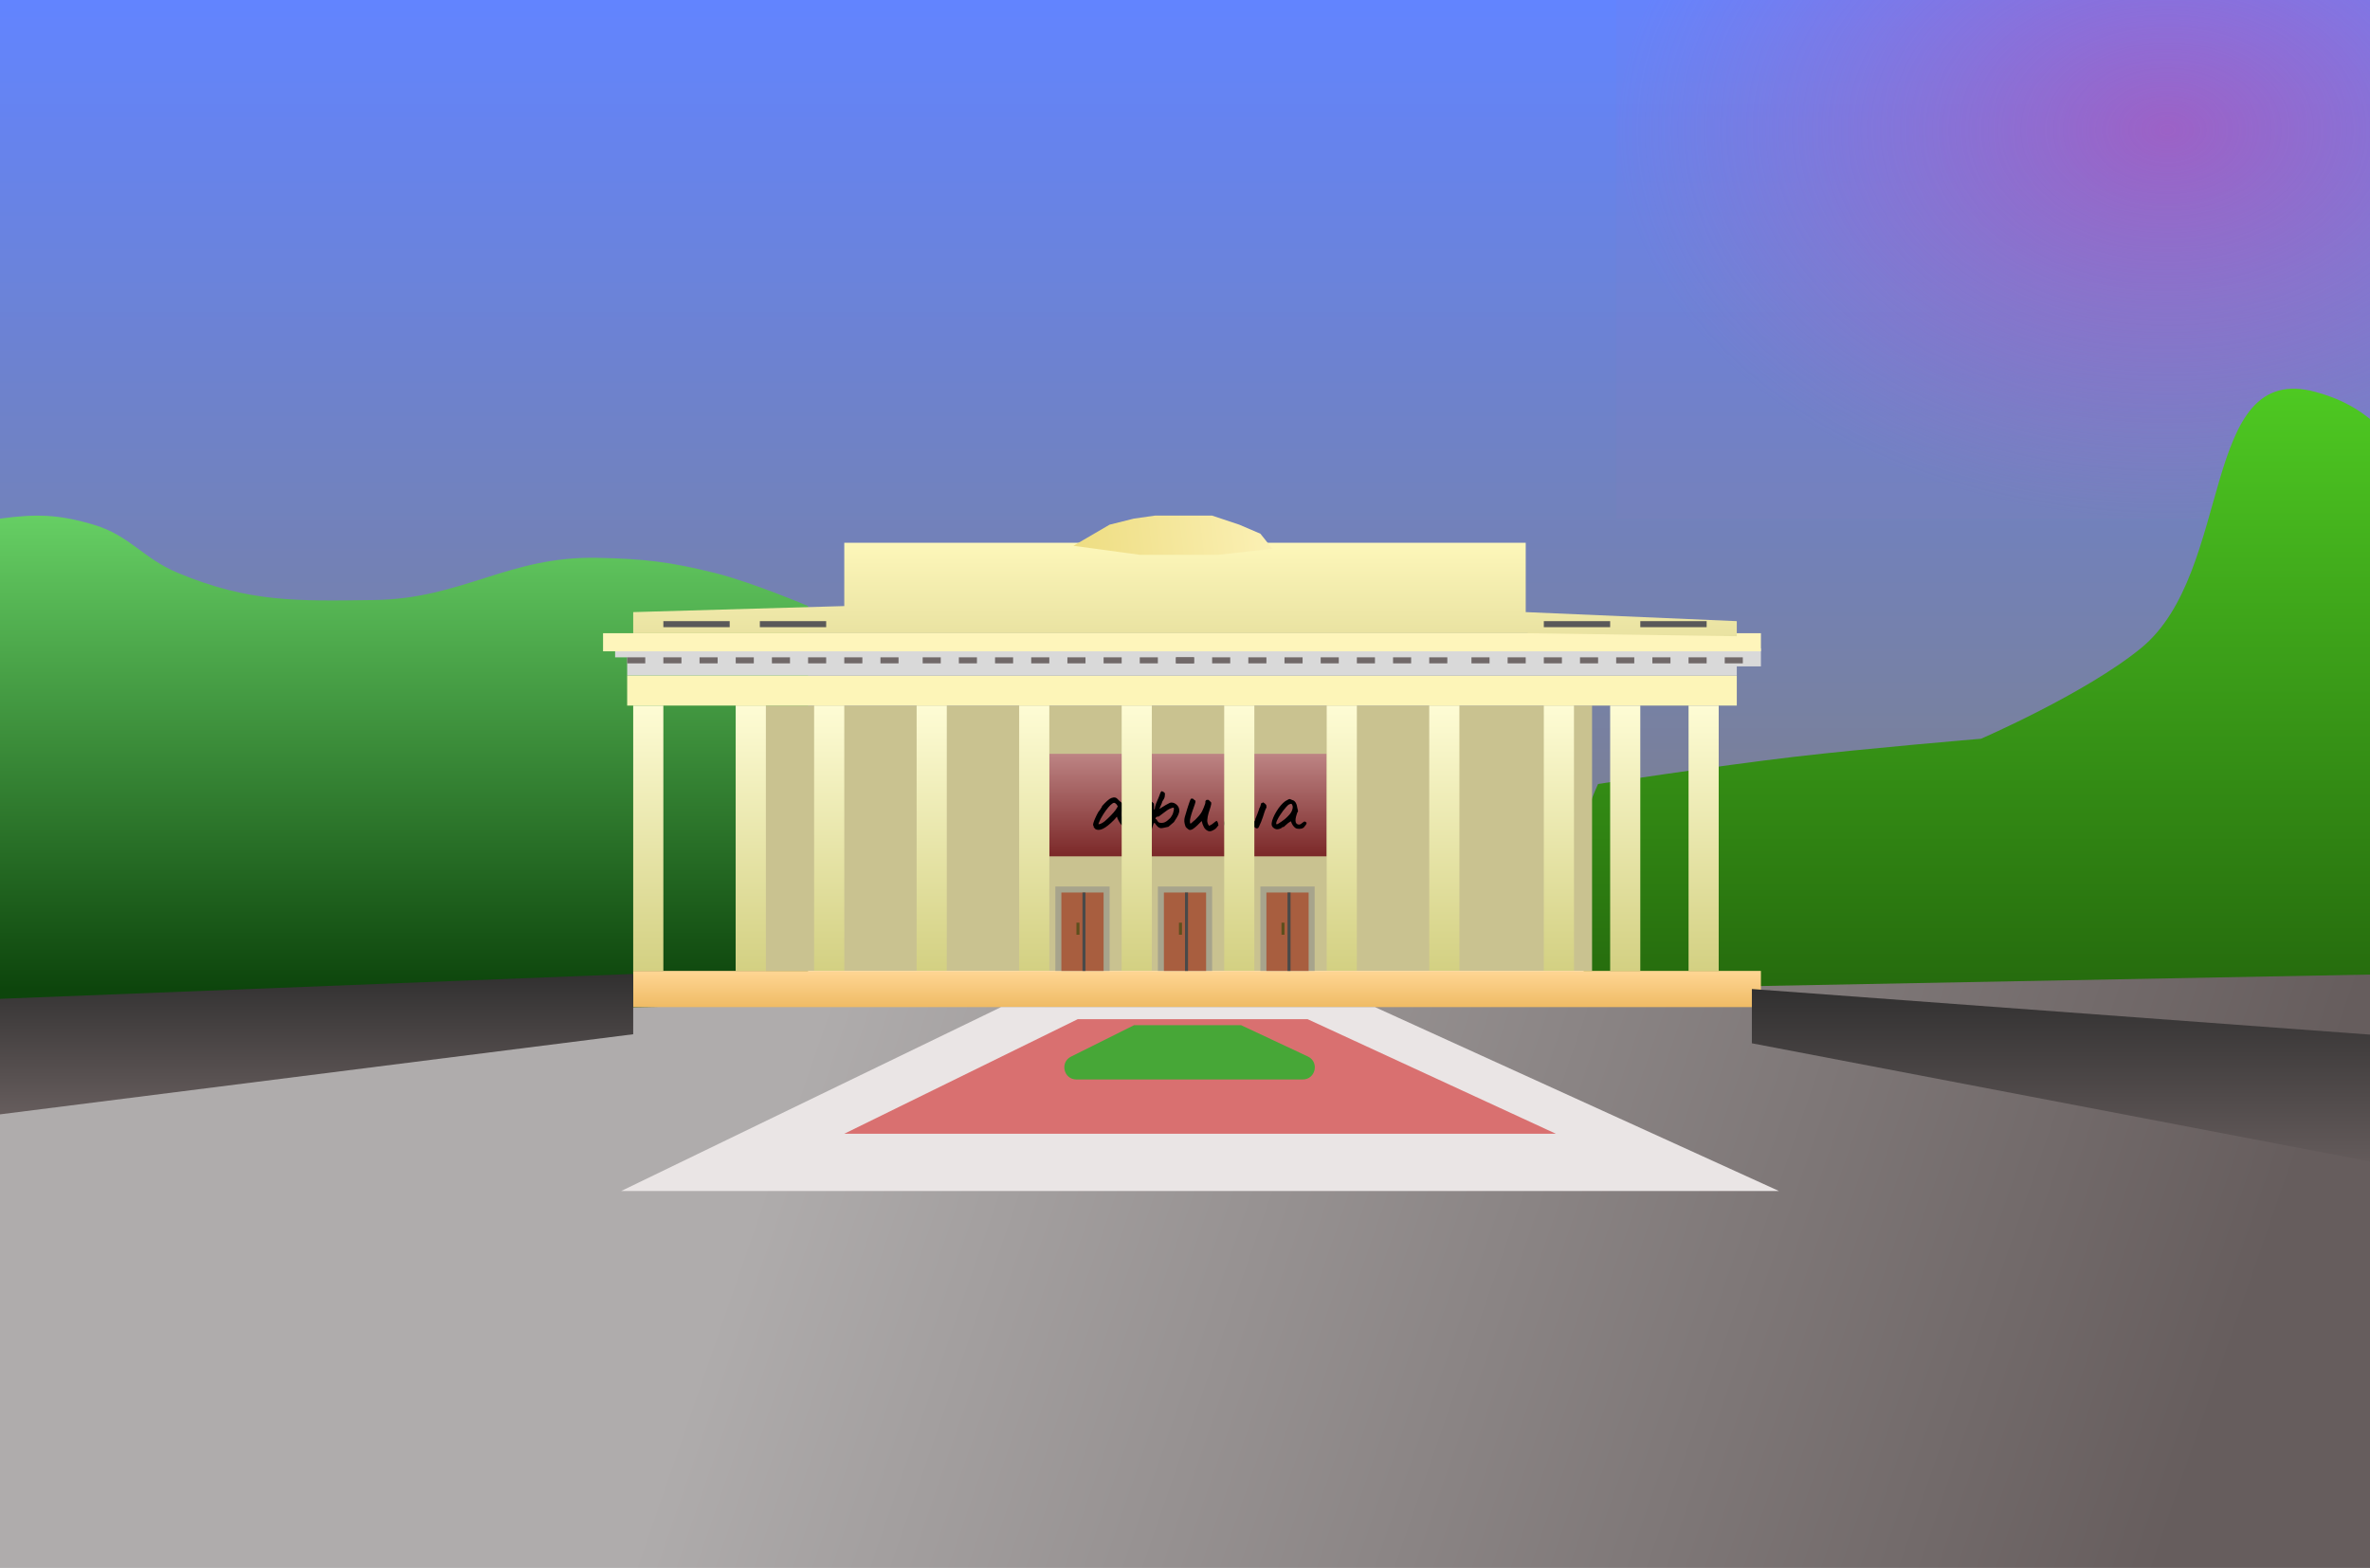 <svg width="393" height="260" viewBox="0 0 393 260" fill="none" xmlns="http://www.w3.org/2000/svg">
<rect x="0" y="0" width="393" height="260" fill="#333333" stroke="none"/>
<g clip-path="url(#clip0_45_864)">
<path d="M393 0H0V260H393V0Z" fill="white"/>
<rect width="393" height="138" fill="url(#paint0_linear_45_864)"/>
<rect x="268" y="-43" width="183" height="129" fill="url(#paint1_radial_45_864)"/>
<path d="M6.67572e-06 86C6.011 85.188 9.683 85.28 15.5 87C21.539 88.785 23.686 92.582 29.5 95C41.331 99.92 49.188 99.672 62 99.5C76.704 99.302 84.297 92.206 99 92.5C106.676 92.654 111.049 93.147 118.5 95C124.733 96.55 134 100.5 134 100.5V164L67 173H26.5L-2.5 166.5C-2.5 166.5 -30.187 90.076 6.67572e-06 86Z" fill="url(#paint2_linear_45_864)"/>
<path d="M265 130C265 130 284.774 126.989 297.5 125.5C309.58 124.086 328.5 122.5 328.5 122.5C328.5 122.5 345.783 115.014 355 107.5C370.573 94.803 364.622 59.689 384 65C390.896 66.89 394.272 70.136 399 75.5C413.096 91.49 396 130 396 130L403.5 183C403.5 183 379.511 186.82 364 187.5C338.774 188.605 322.723 192.912 299.5 183C287.047 177.685 273.59 175.466 265 165C260.283 159.253 262.018 154.865 261 147.5C260.04 140.556 265 130 265 130Z" fill="url(#paint3_linear_45_864)"/>
<path d="M0 169L425 161V280H0V169Z" fill="url(#paint4_linear_45_864)"/>
<rect x="122" y="117" width="142" height="44" fill="#C9C290"/>
<rect x="174" y="125" width="46" height="17" fill="url(#paint5_linear_45_864)"/>
<path d="M181.605 137.46C181.565 137.38 181.515 137.32 181.455 137.28C181.395 137.23 181.365 137.185 181.365 137.145C181.365 137.105 181.36 137.065 181.35 137.025C181.35 136.975 181.33 136.93 181.29 136.89C181.24 136.83 181.245 136.695 181.305 136.485C181.365 136.265 181.465 136 181.605 135.69C181.745 135.37 181.91 135.035 182.1 134.685C182.18 134.605 182.26 134.5 182.34 134.37C182.42 134.24 182.48 134.155 182.52 134.115C182.52 134.075 182.535 134.04 182.565 134.01C182.595 133.97 182.63 133.95 182.67 133.95V133.86C182.67 133.81 182.715 133.725 182.805 133.605C182.905 133.485 183.025 133.355 183.165 133.215C183.305 133.065 183.45 132.925 183.6 132.795C183.75 132.655 183.875 132.555 183.975 132.495C184.185 132.355 184.4 132.27 184.62 132.24C184.85 132.21 185.045 132.26 185.205 132.39C185.235 132.42 185.285 132.47 185.355 132.54C185.425 132.61 185.505 132.69 185.595 132.78C185.695 132.86 185.795 132.945 185.895 133.035L186.45 133.53L186.18 134.28C186.05 134.68 186.015 135.03 186.075 135.33C186.145 135.63 186.245 135.89 186.375 136.11C186.425 136.22 186.525 136.325 186.675 136.425C186.835 136.525 186.985 136.585 187.125 136.605C187.205 136.615 187.28 136.645 187.35 136.695C187.42 136.745 187.455 136.825 187.455 136.935C187.455 137.035 187.435 137.115 187.395 137.175C187.355 137.235 187.285 137.275 187.185 137.295C186.855 137.335 186.545 137.255 186.255 137.055C185.975 136.855 185.715 136.525 185.475 136.065C185.435 136.005 185.38 135.895 185.31 135.735C185.25 135.565 185.215 135.455 185.205 135.405C185.165 135.455 185.09 135.55 184.98 135.69C184.87 135.82 184.785 135.915 184.725 135.975C184.015 136.695 183.4 137.18 182.88 137.43C182.37 137.67 181.945 137.68 181.605 137.46ZM182.145 136.62C182.145 136.69 182.25 136.69 182.46 136.62C182.68 136.54 182.915 136.4 183.165 136.2C183.505 135.91 183.845 135.59 184.185 135.24C184.535 134.89 184.815 134.565 185.025 134.265L185.355 133.725C185.255 133.495 185.145 133.34 185.025 133.26C184.915 133.17 184.82 133.125 184.74 133.125C184.61 133.125 184.415 133.245 184.155 133.485C183.905 133.725 183.635 134.045 183.345 134.445C183.055 134.845 182.78 135.285 182.52 135.765C182.42 135.965 182.33 136.16 182.25 136.35C182.18 136.53 182.145 136.62 182.145 136.62ZM195.428 133.845C195.558 134.135 195.588 134.425 195.518 134.715C195.448 134.995 195.328 135.27 195.158 135.54C194.998 135.81 194.833 136.07 194.663 136.32L193.748 137.1C193.448 137.16 193.193 137.215 192.983 137.265C192.783 137.315 192.608 137.335 192.458 137.325C192.308 137.305 192.153 137.23 191.993 137.1C191.843 136.97 191.668 136.755 191.468 136.455L191.333 136.5C191.293 136.58 191.258 136.665 191.228 136.755C191.198 136.845 191.168 136.935 191.138 137.025C191.148 136.995 191.133 137.045 191.093 137.175C191.053 137.295 190.998 137.46 190.928 137.67C190.858 137.88 190.783 138.095 190.703 138.315C190.633 138.545 190.573 138.74 190.523 138.9C190.473 139.06 190.443 139.15 190.433 139.17C190.363 139.37 190.303 139.55 190.253 139.71C190.203 139.87 190.158 140.045 190.118 140.235C190.088 140.435 190.043 140.695 189.983 141.015C189.973 141.145 189.958 141.245 189.938 141.315C189.918 141.395 189.883 141.47 189.833 141.54C189.783 141.54 189.733 141.54 189.683 141.54C189.633 141.55 189.578 141.55 189.518 141.54C189.288 141.52 189.143 141.405 189.083 141.195C189.033 140.985 189.068 140.805 189.188 140.655C189.178 140.515 189.173 140.415 189.173 140.355C189.173 140.305 189.178 140.245 189.188 140.175C189.218 140.115 189.243 140.06 189.263 140.01C189.293 139.96 189.318 139.9 189.338 139.83C189.408 139.62 189.508 139.33 189.638 138.96C189.778 138.59 189.913 138.21 190.043 137.82C190.173 137.42 190.258 137.08 190.298 136.8L189.728 137.265C189.688 137.305 189.613 137.375 189.503 137.475C189.393 137.575 189.298 137.65 189.218 137.7C189.088 137.72 188.968 137.765 188.858 137.835C188.758 137.905 188.633 137.965 188.483 138.015C188.393 137.995 188.288 137.955 188.168 137.895C188.058 137.835 187.973 137.755 187.913 137.655C187.833 137.475 187.798 137.25 187.808 136.98C187.818 136.7 187.858 136.445 187.928 136.215C188.068 135.805 188.188 135.46 188.288 135.18C188.388 134.89 188.538 134.59 188.738 134.28C188.828 134.14 188.913 134.005 188.993 133.875C189.083 133.745 189.183 133.625 189.293 133.515C189.373 133.435 189.458 133.36 189.548 133.29C189.638 133.21 189.728 133.13 189.818 133.05C190.098 132.95 190.318 132.89 190.478 132.87C190.638 132.84 190.783 132.855 190.913 132.915C191.043 132.975 191.188 133.09 191.348 133.26C191.358 133.3 191.363 133.395 191.363 133.545C191.363 133.685 191.363 133.83 191.363 133.98C191.373 134.12 191.378 134.21 191.378 134.25C191.438 134.26 191.478 134.2 191.498 134.07C191.518 133.93 191.533 133.825 191.543 133.755C191.593 133.615 191.643 133.455 191.693 133.275C191.753 133.095 191.813 132.95 191.873 132.84C191.953 132.67 192.043 132.46 192.143 132.21C192.243 131.95 192.323 131.735 192.383 131.565C192.403 131.505 192.428 131.445 192.458 131.385C192.498 131.315 192.548 131.25 192.608 131.19C192.778 131.23 192.903 131.285 192.983 131.355C193.073 131.425 193.138 131.495 193.178 131.565C193.178 131.925 193.138 132.19 193.058 132.36C192.988 132.52 192.913 132.65 192.833 132.75C192.753 132.85 192.693 132.995 192.653 133.185C192.653 133.205 192.618 133.29 192.548 133.44C192.488 133.59 192.423 133.74 192.353 133.89C192.283 134.03 192.243 134.115 192.233 134.145L193.313 133.485C193.543 133.375 193.733 133.275 193.883 133.185C194.033 133.085 194.238 133.06 194.498 133.11C194.638 133.12 194.808 133.2 195.008 133.35C195.208 133.5 195.348 133.665 195.428 133.845ZM188.738 136.74C188.868 136.74 189.038 136.67 189.248 136.53C189.468 136.38 189.688 136.215 189.908 136.035C190.128 135.845 190.303 135.705 190.433 135.615C190.593 135.505 190.663 135.38 190.643 135.24C190.633 135.09 190.648 134.965 190.688 134.865C190.708 134.795 190.723 134.665 190.733 134.475C190.753 134.285 190.758 134.095 190.748 133.905C190.738 133.705 190.713 133.58 190.673 133.53C190.523 133.6 190.403 133.665 190.313 133.725C190.223 133.785 190.138 133.86 190.058 133.95C189.988 134.03 189.888 134.145 189.758 134.295C189.678 134.395 189.608 134.495 189.548 134.595C189.488 134.685 189.433 134.78 189.383 134.88C189.203 135.29 189.048 135.615 188.918 135.855C188.788 136.095 188.703 136.285 188.663 136.425C188.633 136.555 188.658 136.66 188.738 136.74ZM192.578 136.455C192.888 136.455 193.158 136.375 193.388 136.215C193.618 136.055 193.773 135.925 193.853 135.825C193.953 135.765 194.053 135.665 194.153 135.525C194.253 135.375 194.338 135.235 194.408 135.105C194.478 134.965 194.513 134.88 194.513 134.85C194.543 134.75 194.573 134.63 194.603 134.49C194.643 134.34 194.663 134.21 194.663 134.1C194.663 133.98 194.613 133.92 194.513 133.92C194.273 133.99 194.073 134.065 193.913 134.145C193.753 134.215 193.558 134.34 193.328 134.52L192.458 135.165C192.378 135.245 192.288 135.315 192.188 135.375C192.088 135.425 191.978 135.44 191.858 135.42C191.768 135.46 191.703 135.515 191.663 135.585C191.633 135.645 191.608 135.715 191.588 135.795C191.638 135.825 191.673 135.845 191.693 135.855C191.713 135.855 191.743 135.855 191.783 135.855C191.873 136.065 191.973 136.22 192.083 136.32C192.193 136.41 192.358 136.455 192.578 136.455ZM200.392 137.82C200.062 137.7 199.807 137.475 199.627 137.145C199.447 136.805 199.332 136.475 199.282 136.155C199.272 136.155 199.242 136.175 199.192 136.215C199.152 136.245 199.102 136.295 199.042 136.365C198.902 136.505 198.727 136.68 198.517 136.89C198.307 137.09 198.087 137.27 197.857 137.43C197.637 137.58 197.427 137.645 197.227 137.625C197.147 137.575 197.062 137.52 196.972 137.46C196.892 137.39 196.812 137.32 196.732 137.25C196.692 137.21 196.657 137.17 196.627 137.13C196.607 137.09 196.587 137.045 196.567 136.995C196.457 136.695 196.397 136.43 196.387 136.2C196.377 135.96 196.402 135.725 196.462 135.495C196.532 135.255 196.612 134.99 196.702 134.7C196.712 134.67 196.747 134.545 196.807 134.325C196.877 134.105 196.957 133.855 197.047 133.575C197.137 133.295 197.222 133.045 197.302 132.825C197.392 132.605 197.457 132.475 197.497 132.435C197.527 132.435 197.557 132.435 197.587 132.435C197.627 132.425 197.662 132.42 197.692 132.42C197.792 132.42 197.867 132.455 197.917 132.525C197.957 132.585 198.007 132.63 198.067 132.66C198.137 132.69 198.187 132.73 198.217 132.78C198.267 132.88 198.232 133.095 198.112 133.425C197.992 133.745 197.862 134.11 197.722 134.52C197.592 134.89 197.482 135.265 197.392 135.645C197.302 136.015 197.297 136.325 197.377 136.575C197.447 136.575 197.542 136.515 197.662 136.395C197.792 136.265 197.892 136.175 197.962 136.125C198.062 136.065 198.192 135.95 198.352 135.78C198.522 135.6 198.687 135.42 198.847 135.24C199.007 135.05 199.117 134.905 199.177 134.805C199.217 134.745 199.277 134.635 199.357 134.475C199.437 134.305 199.517 134.125 199.597 133.935C199.687 133.735 199.757 133.55 199.807 133.38C199.867 133.21 199.892 133.09 199.882 133.02C199.872 132.92 199.882 132.845 199.912 132.795C199.952 132.735 200.012 132.68 200.092 132.63C200.142 132.63 200.197 132.63 200.257 132.63C200.317 132.63 200.372 132.635 200.422 132.645C200.482 132.715 200.547 132.78 200.617 132.84C200.687 132.9 200.757 132.965 200.827 133.035C200.877 133.225 200.847 133.48 200.737 133.8C200.627 134.12 200.517 134.465 200.407 134.835C200.297 135.205 200.227 135.58 200.197 135.96C200.167 136.33 200.267 136.655 200.497 136.935C200.707 136.845 200.867 136.76 200.977 136.68C201.097 136.59 201.212 136.5 201.322 136.41C201.432 136.31 201.572 136.21 201.742 136.11C201.842 136.17 201.917 136.29 201.967 136.47C202.017 136.65 202.042 136.795 202.042 136.905C202.002 136.935 201.962 136.965 201.922 136.995C201.892 137.015 201.867 137.045 201.847 137.085C201.787 137.215 201.667 137.345 201.487 137.475C201.307 137.605 201.117 137.71 200.917 137.79C200.717 137.86 200.542 137.87 200.392 137.82ZM203.802 137.565C203.632 137.515 203.472 137.425 203.322 137.295C203.182 137.165 203.097 137.015 203.067 136.845C203.057 136.775 203.037 136.715 203.007 136.665C202.987 136.605 202.982 136.54 202.992 136.47C203.042 136.27 203.097 136.075 203.157 135.885C203.217 135.685 203.277 135.49 203.337 135.3C203.407 135.1 203.482 134.905 203.562 134.715C203.652 134.525 203.747 134.34 203.847 134.16C203.857 134.14 203.867 134.115 203.877 134.085C203.887 134.055 203.897 134.03 203.907 134.01C203.957 133.83 204.017 133.66 204.087 133.5C204.157 133.33 204.242 133.16 204.342 132.99C204.392 132.91 204.442 132.79 204.492 132.63C204.542 132.47 204.587 132.37 204.627 132.33C204.717 132.22 204.807 132.18 204.897 132.21C204.987 132.24 205.072 132.31 205.152 132.42C205.232 132.52 205.297 132.63 205.347 132.75C205.407 132.87 205.447 132.965 205.467 133.035C205.317 133.235 205.162 133.49 205.002 133.8C204.852 134.11 204.702 134.44 204.552 134.79C204.402 135.13 204.267 135.47 204.147 135.81C204.027 136.14 203.937 136.43 203.877 136.68C203.957 136.76 204.082 136.8 204.252 136.8C204.422 136.79 204.557 136.765 204.657 136.725C204.827 136.715 205.022 136.69 205.242 136.65C205.472 136.6 205.667 136.585 205.827 136.605C205.867 136.525 205.877 136.445 205.857 136.365C205.847 136.275 205.862 136.195 205.902 136.125C205.992 135.985 206.062 135.85 206.112 135.72C206.162 135.59 206.207 135.445 206.247 135.285C206.267 135.215 206.307 135.08 206.367 134.88C206.427 134.68 206.492 134.46 206.562 134.22C206.642 133.98 206.712 133.77 206.772 133.59C206.842 133.4 206.892 133.285 206.922 133.245C206.962 133.215 207.002 133.19 207.042 133.17C207.092 133.15 207.137 133.135 207.177 133.125C207.297 133.175 207.372 133.215 207.402 133.245C207.432 133.275 207.457 133.315 207.477 133.365C207.507 133.405 207.557 133.48 207.627 133.59C207.627 133.66 207.632 133.74 207.642 133.83C207.652 133.91 207.647 133.99 207.627 134.07C207.607 134.08 207.572 134.15 207.522 134.28C207.472 134.41 207.417 134.56 207.357 134.73C207.307 134.89 207.257 135.04 207.207 135.18C207.167 135.31 207.147 135.39 207.147 135.42C207.057 135.56 206.987 135.72 206.937 135.9C206.897 136.07 206.832 136.225 206.742 136.365C206.732 136.385 206.727 136.41 206.727 136.44C206.727 136.46 206.722 136.48 206.712 136.5C206.842 136.48 206.967 136.46 207.087 136.44C207.217 136.41 207.342 136.385 207.462 136.365C207.592 136.345 207.717 136.34 207.837 136.35C207.937 136.27 208.017 136.19 208.077 136.11C208.137 136.02 208.167 135.91 208.167 135.78C208.187 135.75 208.232 135.65 208.302 135.48C208.372 135.31 208.447 135.12 208.527 134.91C208.607 134.69 208.677 134.495 208.737 134.325C208.797 134.155 208.827 134.055 208.827 134.025C208.917 133.905 208.977 133.775 209.007 133.635C209.047 133.485 209.087 133.34 209.127 133.2C209.177 133.18 209.232 133.16 209.292 133.14C209.352 133.11 209.402 133.08 209.442 133.05C209.672 133.16 209.852 133.315 209.982 133.515C209.992 133.575 209.997 133.64 209.997 133.71C209.997 133.77 210.002 133.83 210.012 133.89C209.932 134.03 209.862 134.175 209.802 134.325C209.742 134.465 209.687 134.62 209.637 134.79C209.587 134.98 209.512 135.215 209.412 135.495C209.322 135.765 209.222 136.035 209.112 136.305C209.002 136.575 208.897 136.81 208.797 137.01C208.787 137.04 208.772 137.07 208.752 137.1C208.742 137.13 208.727 137.16 208.707 137.19C208.687 137.22 208.662 137.255 208.632 137.295C208.602 137.325 208.562 137.345 208.512 137.355C208.412 137.375 208.317 137.36 208.227 137.31C208.147 137.25 208.067 137.195 207.987 137.145C207.957 137.135 207.902 137.15 207.822 137.19C207.742 137.22 207.687 137.245 207.657 137.265C207.497 137.245 207.392 137.245 207.342 137.265C207.302 137.285 207.222 137.295 207.102 137.295C206.902 137.295 206.647 137.315 206.337 137.355C206.037 137.395 205.727 137.44 205.407 137.49C205.067 137.53 204.747 137.565 204.447 137.595C204.157 137.615 203.942 137.605 203.802 137.565ZM211.844 137.505C211.724 137.525 211.594 137.505 211.454 137.445C211.314 137.385 211.189 137.3 211.079 137.19C210.979 137.08 210.914 136.965 210.884 136.845C210.844 136.635 210.869 136.375 210.959 136.065C211.059 135.745 211.199 135.41 211.379 135.06C211.569 134.7 211.779 134.355 212.009 134.025C212.249 133.695 212.494 133.41 212.744 133.17C213.004 132.92 213.244 132.75 213.464 132.66C213.574 132.59 213.659 132.545 213.719 132.525C213.789 132.495 213.859 132.49 213.929 132.51C214.009 132.53 214.124 132.58 214.274 132.66C214.414 132.7 214.519 132.745 214.589 132.795C214.659 132.845 214.749 132.945 214.859 133.095C214.939 133.245 214.999 133.395 215.039 133.545C215.079 133.695 215.114 133.865 215.144 134.055C215.224 134.305 215.254 134.47 215.234 134.55C215.214 134.62 215.184 134.675 215.144 134.715C215.064 134.815 215.044 134.865 215.084 134.865C215.084 134.865 215.079 134.885 215.069 134.925C215.069 134.955 215.049 135.005 215.009 135.075C214.939 135.295 214.884 135.525 214.844 135.765C214.814 135.995 214.819 136.185 214.859 136.335C214.939 136.555 215.084 136.685 215.294 136.725C215.504 136.765 215.719 136.675 215.939 136.455C216.049 136.375 216.154 136.305 216.254 136.245C216.354 136.175 216.404 136.18 216.404 136.26C216.404 136.26 216.419 136.275 216.449 136.305C216.479 136.325 216.514 136.335 216.554 136.335C216.604 136.335 216.634 136.355 216.644 136.395C216.664 136.435 216.664 136.49 216.644 136.56C216.634 136.62 216.604 136.69 216.554 136.77C216.404 136.92 216.329 137.02 216.329 137.07C216.329 137.07 216.309 137.09 216.269 137.13C216.239 137.16 216.184 137.21 216.104 137.28C215.924 137.39 215.694 137.445 215.414 137.445C215.144 137.445 214.934 137.39 214.784 137.28C214.634 137.17 214.494 137.02 214.364 136.83C214.244 136.64 214.164 136.475 214.124 136.335L214.049 136.185L213.614 136.47C213.504 136.58 213.384 136.685 213.254 136.785C213.134 136.885 213.054 136.955 213.014 136.995C212.984 137.035 212.949 137.07 212.909 137.1C212.879 137.13 212.844 137.145 212.804 137.145C212.764 137.145 212.729 137.145 212.699 137.145C212.669 137.145 212.654 137.145 212.654 137.145C212.654 137.185 212.604 137.235 212.504 137.295C212.414 137.355 212.304 137.405 212.174 137.445C212.054 137.485 211.944 137.505 211.844 137.505ZM211.694 136.695C211.754 136.695 211.859 136.65 212.009 136.56C212.169 136.46 212.344 136.345 212.534 136.215C212.734 136.085 212.909 135.955 213.059 135.825C213.219 135.695 213.329 135.595 213.389 135.525C213.429 135.485 213.494 135.42 213.584 135.33C213.674 135.23 213.754 135.145 213.824 135.075C214.054 134.815 214.214 134.53 214.304 134.22C214.394 133.9 214.384 133.65 214.274 133.47C214.234 133.36 214.184 133.3 214.124 133.29C214.064 133.28 213.939 133.315 213.749 133.395C213.629 133.465 213.479 133.6 213.299 133.8C213.129 133.99 212.944 134.215 212.744 134.475C212.554 134.725 212.374 134.985 212.204 135.255C212.034 135.525 211.894 135.775 211.784 136.005C211.674 136.235 211.619 136.415 211.619 136.545C211.619 136.585 211.629 136.62 211.649 136.65C211.679 136.68 211.694 136.695 211.694 136.695Z" fill="black"/>
<rect x="186" y="117" width="5" height="44" fill="url(#paint6_linear_45_864)"/>
<rect x="169" y="117" width="5" height="44" fill="url(#paint7_linear_45_864)"/>
<rect x="203" y="117" width="5" height="44" fill="url(#paint8_linear_45_864)"/>
<rect x="152" y="117" width="5" height="44" fill="url(#paint9_linear_45_864)"/>
<rect x="220" y="117" width="5" height="44" fill="url(#paint10_linear_45_864)"/>
<rect x="135" y="117" width="5" height="44" fill="url(#paint11_linear_45_864)"/>
<rect x="237" y="117" width="5" height="44" fill="url(#paint12_linear_45_864)"/>
<rect x="122" y="117" width="5" height="44" fill="url(#paint13_linear_45_864)"/>
<rect x="256" y="117" width="5" height="44" fill="url(#paint14_linear_45_864)"/>
<rect x="267" y="117" width="5" height="44" fill="url(#paint15_linear_45_864)"/>
<rect x="105" y="117" width="5" height="44" fill="url(#paint16_linear_45_864)"/>
<rect x="280" y="117" width="5" height="44" fill="url(#paint17_linear_45_864)"/>
<rect x="105" y="161" width="187" height="6" fill="url(#paint18_linear_45_864)"/>
<rect x="104" y="112" width="184" height="5" fill="#FDF5B8"/>
<path d="M102 107L292 107.5V110.5H288V112H131H105H104V109H102V107Z" fill="#D9D9D9"/>
<rect x="195" y="109" width="3" height="1" fill="#716969"/>
<rect x="201" y="109" width="3" height="1" fill="#716969"/>
<rect x="207" y="109" width="3" height="1" fill="#716969"/>
<rect x="213" y="109" width="3" height="1" fill="#716969"/>
<rect x="219" y="109" width="3" height="1" fill="#716969"/>
<rect x="225" y="109" width="3" height="1" fill="#716969"/>
<rect x="231" y="109" width="3" height="1" fill="#716969"/>
<rect x="237" y="109" width="3" height="1" fill="#716969"/>
<rect x="244" y="109" width="3" height="1" fill="#716969"/>
<rect x="250" y="109" width="3" height="1" fill="#716969"/>
<rect x="256" y="109" width="3" height="1" fill="#716969"/>
<rect x="262" y="109" width="3" height="1" fill="#716969"/>
<rect x="268" y="109" width="3" height="1" fill="#716969"/>
<rect x="274" y="109" width="3" height="1" fill="#716969"/>
<rect x="280" y="109" width="3" height="1" fill="#716969"/>
<rect x="286" y="109" width="3" height="1" fill="#716969"/>
<rect x="104" y="109" width="3" height="1" fill="#716969"/>
<rect x="110" y="109" width="3" height="1" fill="#716969"/>
<rect x="116" y="109" width="3" height="1" fill="#716969"/>
<rect x="122" y="109" width="3" height="1" fill="#716969"/>
<rect x="128" y="109" width="3" height="1" fill="#716969"/>
<rect x="134" y="109" width="3" height="1" fill="#716969"/>
<rect x="140" y="109" width="3" height="1" fill="#716969"/>
<rect x="146" y="109" width="3" height="1" fill="#716969"/>
<rect x="153" y="109" width="3" height="1" fill="#716969"/>
<rect x="159" y="109" width="3" height="1" fill="#716969"/>
<rect x="165" y="109" width="3" height="1" fill="#716969"/>
<rect x="171" y="109" width="3" height="1" fill="#716969"/>
<rect x="177" y="109" width="3" height="1" fill="#716969"/>
<rect x="183" y="109" width="3" height="1" fill="#716969"/>
<rect x="189" y="109" width="3" height="1" fill="#716969"/>
<rect x="195" y="109" width="3" height="1" fill="#716969"/>
<rect x="100" y="105" width="192" height="3" fill="#FEF5BB"/>
<path d="M140 90H253V101.5L288 103V105.5L253 105H140H105V101.5L140 100.5V90Z" fill="url(#paint19_linear_45_864)"/>
<rect x="110" y="103" width="11" height="1" fill="#5A5959"/>
<rect x="126" y="103" width="11" height="1" fill="#5A5959"/>
<rect x="256" y="103" width="11" height="1" fill="#5A5959"/>
<rect x="272" y="103" width="11" height="1" fill="#5A5959"/>
<path d="M178 90.5L184 87L188 86L191.5 85.5H195.5H201L205.5 87L209 88.5L211 91L202 92H189L178 90.5Z" fill="url(#paint20_linear_45_864)"/>
<rect x="192" y="147" width="9" height="14" fill="#A7A48C"/>
<rect x="193" y="148" width="7" height="13" fill="#A85E3F"/>
<path d="M196.5 148L197 148V154.5V161L196.5 161V154.5V148Z" fill="#494949"/>
<path d="M196 153H195.5V155H196V153Z" fill="#5E4F1D"/>
<rect x="175" y="147" width="9" height="14" fill="#A7A48C"/>
<rect x="176" y="148" width="7" height="13" fill="#A85E3F"/>
<path d="M179.5 148L180 148V154.5V161L179.5 161V154.5V148Z" fill="#494949"/>
<path d="M179 153H178.5V155H179V153Z" fill="#5E4F1D"/>
<rect x="209" y="147" width="9" height="14" fill="#A7A48C"/>
<rect x="210" y="148" width="7" height="13" fill="#A85E3F"/>
<path d="M213.5 148L214 148V154.5V161L213.5 161V154.5V148Z" fill="#494949"/>
<path d="M213 153H212.5V155H213V153Z" fill="#5E4F1D"/>
<path d="M166 167H228L295 197.5H103L166 167Z" fill="#EAE5E5"/>
<path d="M178.719 169H216.823L258 188H140L178.719 169Z" fill="#D97070"/>
<path d="M188.047 170H205.807L216.873 175.189C218.809 176.097 218.162 179 216.024 179H178.492C176.38 179 175.71 176.153 177.599 175.21L188.047 170Z" fill="#47A737"/>
<path d="M-9.5 166L105 161.5V171.5L-17.5 187L-9.5 166Z" fill="url(#paint21_linear_45_864)"/>
<path d="M290.5 164L412.5 173L416 197L290.5 173V164Z" fill="url(#paint22_linear_45_864)"/>
</g>
<defs>
<linearGradient id="paint0_linear_45_864" x1="196.5" y1="0" x2="196.5" y2="138" gradientUnits="userSpaceOnUse">
<stop stop-color="#6284FF"/>
<stop offset="1" stop-color="#7B8093"/>
</linearGradient>
<radialGradient id="paint1_radial_45_864" cx="0" cy="0" r="1" gradientUnits="userSpaceOnUse" gradientTransform="translate(359.5 21.5) rotate(90) scale(64.5 91.5)">
<stop stop-color="#B353B5" stop-opacity="0.7"/>
<stop offset="1" stop-color="#B768B9" stop-opacity="0.04"/>
</radialGradient>
<linearGradient id="paint2_linear_45_864" x1="60.292" y1="85.506" x2="60.292" y2="164" gradientUnits="userSpaceOnUse">
<stop stop-color="#66CF64"/>
<stop offset="1" stop-color="#0D450C"/>
</linearGradient>
<linearGradient id="paint3_linear_45_864" x1="332.724" y1="64.457" x2="332.724" y2="189.382" gradientUnits="userSpaceOnUse">
<stop stop-color="#4EC922"/>
<stop offset="1" stop-color="#1B5308"/>
</linearGradient>
<linearGradient id="paint4_linear_45_864" x1="129" y1="188" x2="356" y2="266.5" gradientUnits="userSpaceOnUse">
<stop stop-color="#AFACAC"/>
<stop offset="1" stop-color="#665D5D"/>
</linearGradient>
<linearGradient id="paint5_linear_45_864" x1="197" y1="125" x2="197" y2="142" gradientUnits="userSpaceOnUse">
<stop stop-color="#BD8484"/>
<stop offset="1" stop-color="#7B2828"/>
</linearGradient>
<linearGradient id="paint6_linear_45_864" x1="188.5" y1="117" x2="188.5" y2="161" gradientUnits="userSpaceOnUse">
<stop stop-color="#FEFCD5"/>
<stop offset="1" stop-color="#D3D082"/>
</linearGradient>
<linearGradient id="paint7_linear_45_864" x1="171.5" y1="117" x2="171.5" y2="161" gradientUnits="userSpaceOnUse">
<stop stop-color="#FEFCD5"/>
<stop offset="1" stop-color="#D3D082"/>
</linearGradient>
<linearGradient id="paint8_linear_45_864" x1="205.5" y1="117" x2="205.5" y2="161" gradientUnits="userSpaceOnUse">
<stop stop-color="#FEFCD5"/>
<stop offset="1" stop-color="#D3D082"/>
</linearGradient>
<linearGradient id="paint9_linear_45_864" x1="154.5" y1="117" x2="154.5" y2="161" gradientUnits="userSpaceOnUse">
<stop stop-color="#FEFCD5"/>
<stop offset="1" stop-color="#D3D082"/>
</linearGradient>
<linearGradient id="paint10_linear_45_864" x1="222.5" y1="117" x2="222.5" y2="161" gradientUnits="userSpaceOnUse">
<stop stop-color="#FEFCD5"/>
<stop offset="1" stop-color="#D3D082"/>
</linearGradient>
<linearGradient id="paint11_linear_45_864" x1="137.5" y1="117" x2="137.5" y2="161" gradientUnits="userSpaceOnUse">
<stop stop-color="#FEFCD5"/>
<stop offset="1" stop-color="#D3D082"/>
</linearGradient>
<linearGradient id="paint12_linear_45_864" x1="239.5" y1="117" x2="239.5" y2="161" gradientUnits="userSpaceOnUse">
<stop stop-color="#FEFCD5"/>
<stop offset="1" stop-color="#D3D082"/>
</linearGradient>
<linearGradient id="paint13_linear_45_864" x1="124.5" y1="117" x2="124.5" y2="161" gradientUnits="userSpaceOnUse">
<stop stop-color="#FEFCD5"/>
<stop offset="1" stop-color="#D3D082"/>
</linearGradient>
<linearGradient id="paint14_linear_45_864" x1="258.5" y1="117" x2="258.5" y2="161" gradientUnits="userSpaceOnUse">
<stop stop-color="#FEFCD5"/>
<stop offset="1" stop-color="#D3D082"/>
</linearGradient>
<linearGradient id="paint15_linear_45_864" x1="269.5" y1="117" x2="269.5" y2="161" gradientUnits="userSpaceOnUse">
<stop stop-color="#FEFCD5"/>
<stop offset="1" stop-color="#D3D082"/>
</linearGradient>
<linearGradient id="paint16_linear_45_864" x1="107.5" y1="117" x2="107.5" y2="161" gradientUnits="userSpaceOnUse">
<stop stop-color="#FEFCD5"/>
<stop offset="1" stop-color="#D3D082"/>
</linearGradient>
<linearGradient id="paint17_linear_45_864" x1="282.5" y1="117" x2="282.5" y2="161" gradientUnits="userSpaceOnUse">
<stop stop-color="#FEFCD5"/>
<stop offset="1" stop-color="#D3D082"/>
</linearGradient>
<linearGradient id="paint18_linear_45_864" x1="198.5" y1="161" x2="198.5" y2="167" gradientUnits="userSpaceOnUse">
<stop stop-color="#FFD694"/>
<stop offset="1" stop-color="#EFBB65"/>
</linearGradient>
<linearGradient id="paint19_linear_45_864" x1="196.5" y1="90" x2="196.5" y2="105.5" gradientUnits="userSpaceOnUse">
<stop stop-color="#FDF7BA"/>
<stop offset="1" stop-color="#E9E2A1"/>
</linearGradient>
<linearGradient id="paint20_linear_45_864" x1="210" y1="85.5" x2="122.5" y2="96.5" gradientUnits="userSpaceOnUse">
<stop stop-color="#FBF0B4"/>
<stop offset="1" stop-color="#D7BC2A"/>
</linearGradient>
<linearGradient id="paint21_linear_45_864" x1="43.75" y1="161.5" x2="43.75" y2="187" gradientUnits="userSpaceOnUse">
<stop stop-color="#313030"/>
<stop offset="1" stop-color="#6B6161"/>
</linearGradient>
<linearGradient id="paint22_linear_45_864" x1="353.25" y1="164" x2="353.25" y2="197" gradientUnits="userSpaceOnUse">
<stop stop-color="#313030"/>
<stop offset="1" stop-color="#6B6161"/>
</linearGradient>
<clipPath id="clip0_45_864">
<path d="M0 0H393V260H0V0Z" fill="white"/>
</clipPath>
</defs>
</svg>
